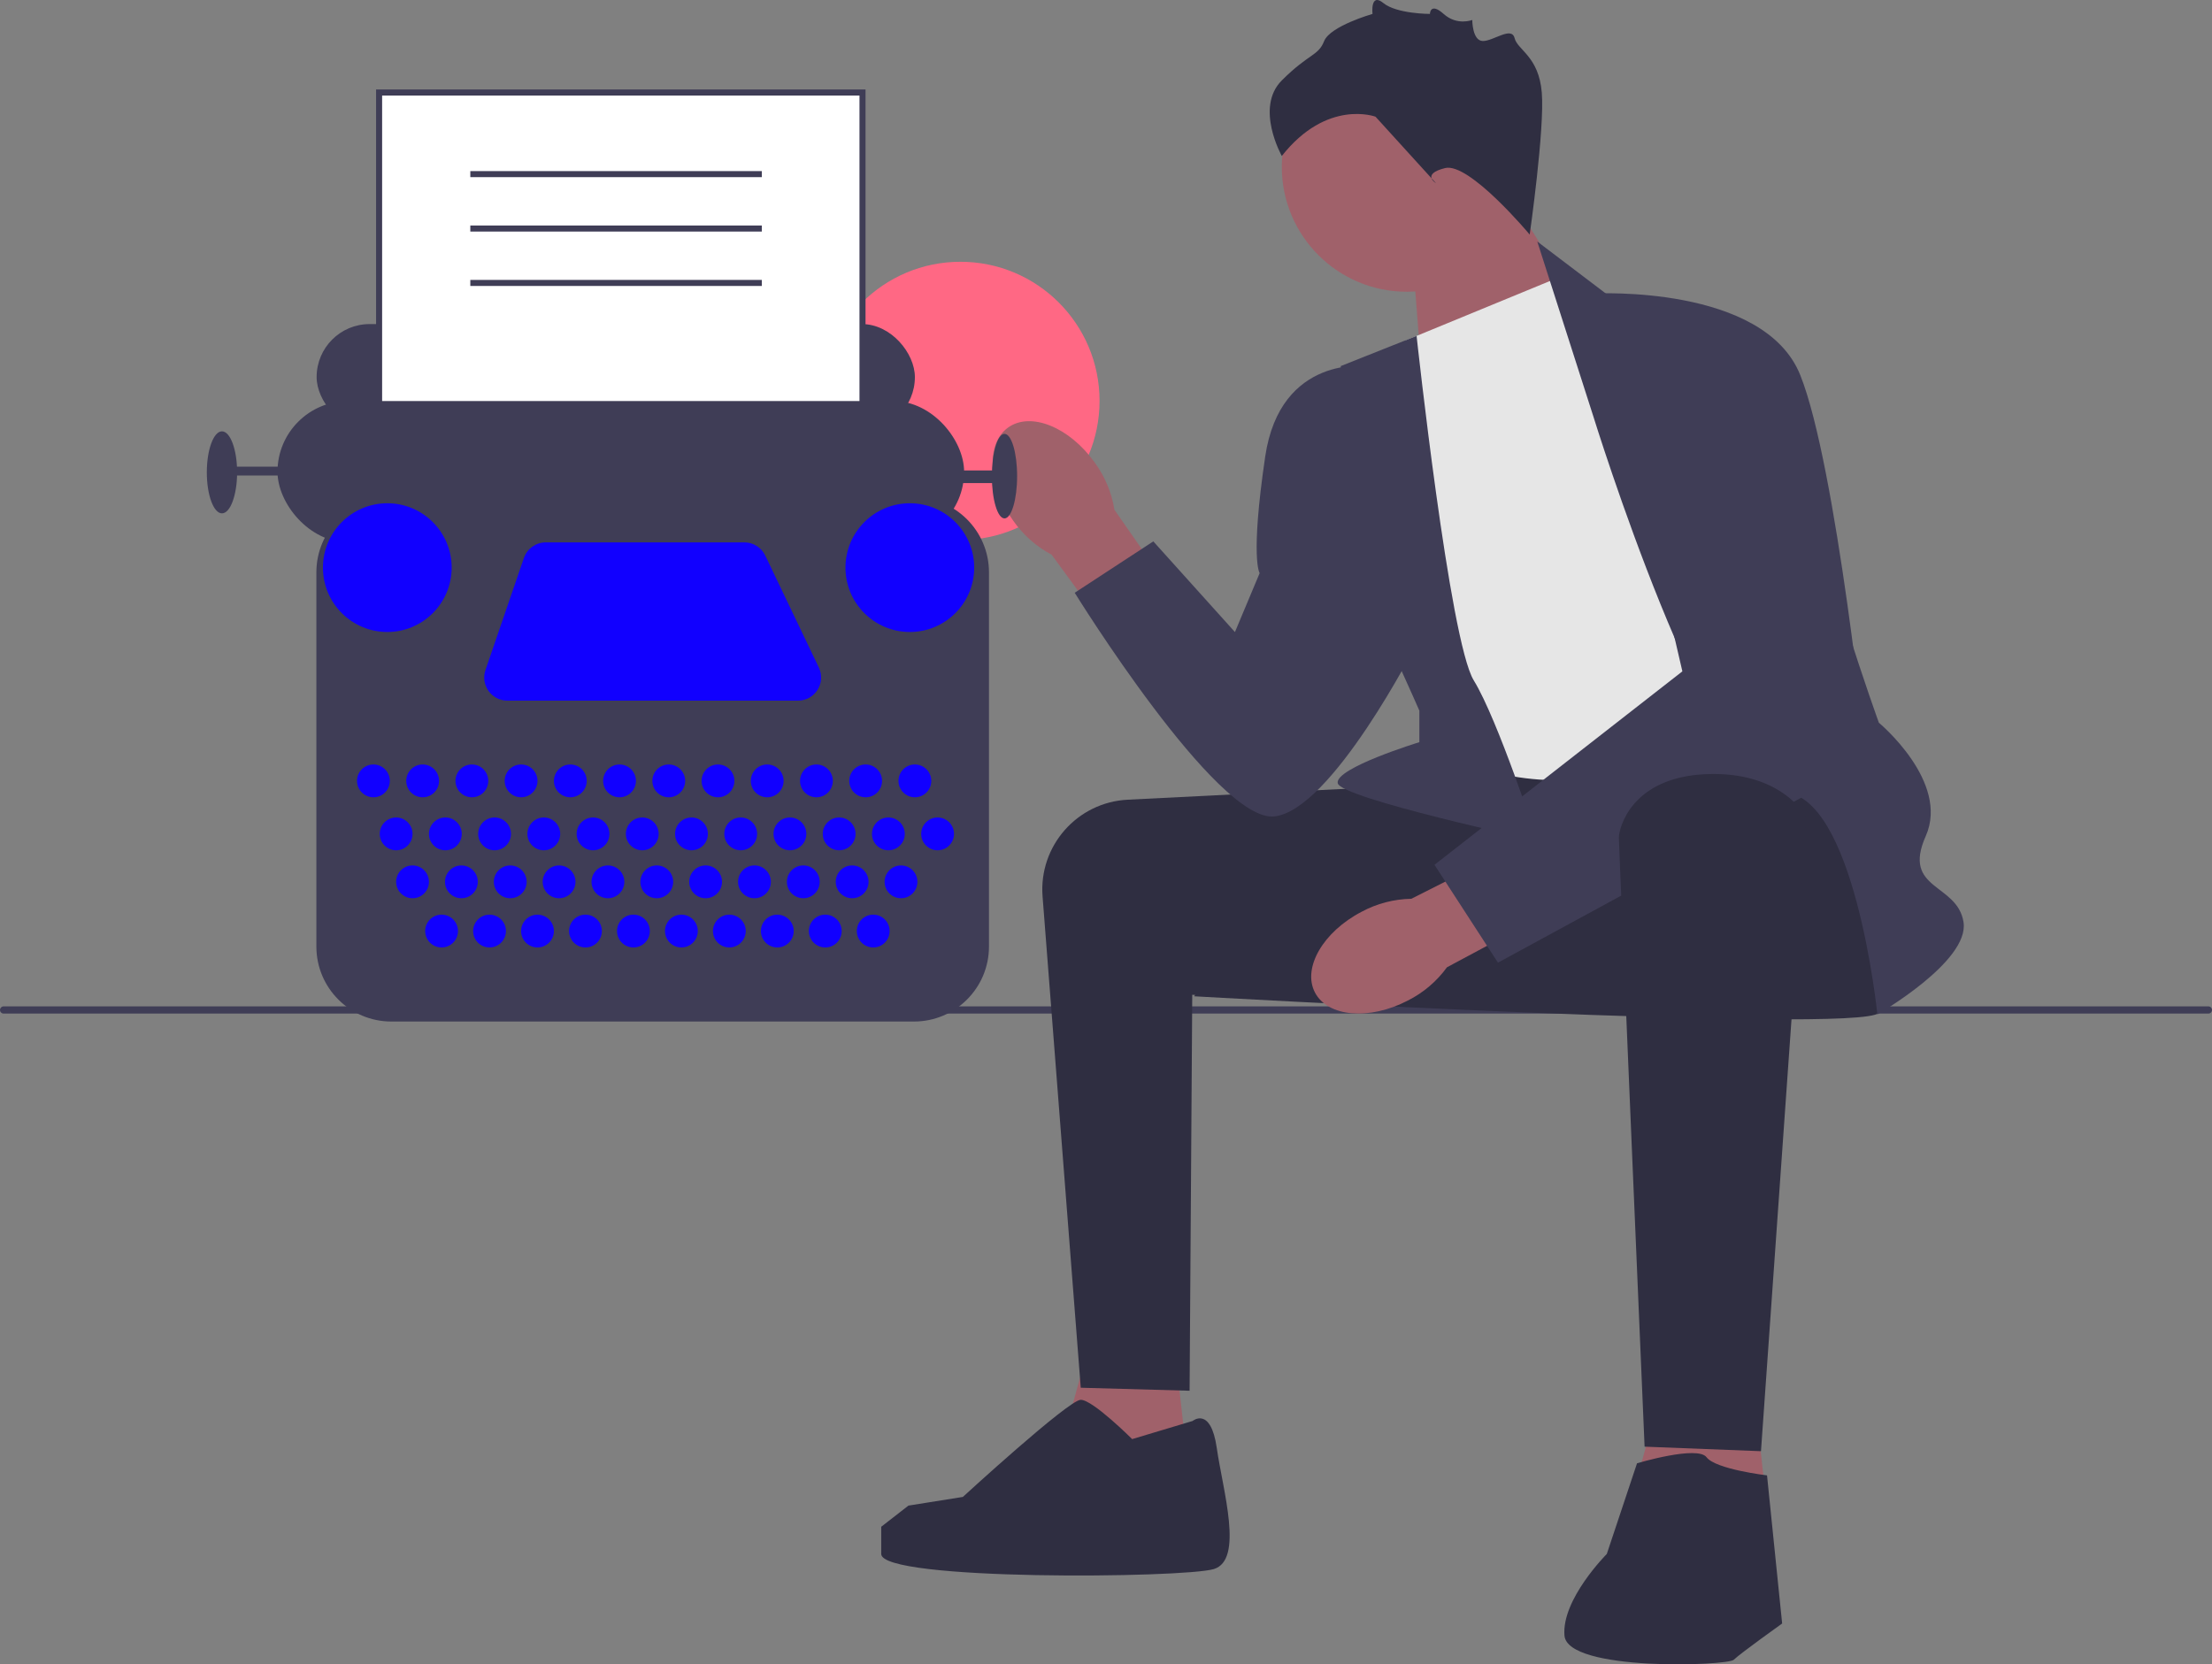 <svg xmlns="http://www.w3.org/2000/svg" width="731.67" height="550.618" viewBox="0 0 731.67 550.618" xmlns:xlink="http://www.w3.org/1999/xlink"><rect x="0" y="0" width="731.67" height="550.618" fill="#808080" stroke="none"/><circle cx="317.682" cy="132.627" r="46.021" fill="#ff6884"/><g><path d="M0,334.134c0,.66,.53,1.19,1.19,1.19H730.48c.66,0,1.19-.53,1.19-1.19,0-.66-.53-1.19-1.19-1.19H1.19c-.66,0-1.19,.53-1.19,1.19Z" fill="#3f3d56"/><g><polygon points="466.985 81.606 470.811 130.557 526.268 107.393 494.985 57.606 466.985 81.606" fill="#a0616a"/><circle cx="465.323" cy="55.181" r="41.339" fill="#a0616a"/><polygon points="387.985 440.606 394.985 503.393 345.985 496.606 361.985 438.606 387.985 440.606" fill="#a0616a"/><polygon points="578.985 449.606 585.985 512.393 536.985 505.606 552.985 447.606 578.985 449.606" fill="#a0616a"/><path d="M462.485,260.106c-.669,0-54.146,2.685-89.477,4.463-16.723,.841-29.452,15.315-28.155,32.009l12.632,162.528,36,1,.878-131,71.122,4-3-73Z" fill="#2f2e41"/><path d="M619.485,259.106s9,69,2,76c-7,7-226.5-5.5-226.5-5.5,0,0,48.154-69.537,56.827-71.519,8.673-1.981,146.673-8.981,146.673-8.981l21,10Z" fill="#2f2e41"/><path id="uuid-395a52e4-5c72-4314-a9bf-6720c6920e4c-169" d="M335.127,172.233c-8.359-11.691-9.103-25.48-1.662-30.799,7.441-5.319,20.247-.152,28.607,11.544,3.404,4.626,5.65,10,6.551,15.673l34.792,49.981-19.8,13.708-35.775-48.834c-5.078-2.688-9.437-6.554-12.714-11.273Z" fill="#a0616a"/><path id="uuid-2bcb0f29-4cb0-4836-b3e1-c42200070018-170" d="M465.674,331.017c-12.747,6.638-26.505,5.441-30.727-2.672-4.223-8.113,2.688-20.068,15.44-26.706,5.058-2.722,10.694-4.192,16.436-4.289l54.365-27.441,10.797,21.526-53.367,28.575c-3.374,4.65-7.812,8.425-12.944,11.008Z" fill="#a0616a"/><path d="M464.985,112.606l51-21,96,148s-67,15-90,18c-23,3-49-9-49-9l-8-136Z" fill="#e6e6e6"/><path d="M526.985,137.606l-18.5-57.709,24,18.209s68,45,68,64c0,19,21,77,21,77,0,0,23.5,19.5,15.5,37.5-8,18,10.5,15.5,12.5,28.5,2,13-28.5,30.5-28.5,30.5,0,0-7.5-73.5-31.5-73.5-24,0-62.5-124.5-62.5-124.5Z" fill="#3f3d56"/><path d="M468.568,111.13l-25.084,9.976s4,70,8,76,18,38,18,38v10.429s-28,8.571-27,13.571c1,5,66,19,66,19,0,0-13-40-21-53-8-13-18.916-113.976-18.916-113.976Z" fill="#3f3d56"/><path d="M527.485,97.106s56-3,68,27c12,30,22,128,22,128l-122,66.374-21-32.374,82-64-29-125Z" fill="#3f3d56"/><path d="M452.485,121.106s-29-4-34,30-1.823,38.5-1.823,38.5l-8.177,19.5-27-30-26,17s47,76,66,74c19-2,47-57,47-57l-16-92Z" fill="#3f3d56"/><path d="M597.323,270.145l-14.839,209.961-38.5-1.5s-8.5-198.5-8.5-201.5c0-3,4-20,29-21,25-1,32.839,14.039,32.839,14.039Z" fill="#2f2e41"/><path d="M541.485,484.106s20-6,23-2c3,4,20,6,20,6l5,49s-14,10-16,12-55,4-56-8c-1-12,14-27,14-27l10-30Z" fill="#2f2e41"/><path d="M394.485,470.106s6-5,8,9c2,14,9,37-1,40-10,3-110,4-110-5v-9l9-7,18.004-2.869s34.996-32.131,38.996-32.131c4,0,17,13,17,13l20-6Z" fill="#2f2e41"/><path d="M505.985,77.606s-20-24-28-22-3,5-3,5l-20-22s-16-6-31,13c0,0-9-16,0-25,9-9,12-8,14-13,2-5,16-9,16-9,0,0-.803-7.197,3.598-3.598s15.394,3.598,15.394,3.598c0,0,.063-4,4.535,0s9.472,2,9.472,2c0,0,0,6.921,3.5,6.961,3.5,.039,9.5-4.961,10.5-.961s8,6,9,18-4,47-4,47Z" fill="#2f2e41"/></g></g><g><rect x="104.731" y="107.214" width="197.887" height="35.069" rx="17.534" ry="17.534" fill="#3f3d56"/><rect x="125.397" y="30.606" width="159.896" height="175.343" fill="#fff"/><path d="M286.293,206.949H124.397V29.606h161.896V206.949Zm-159.896-2h157.896V31.606H126.397V204.949Z" fill="#3f3d56"/><rect x="91.789" y="132.681" width="227.111" height="46.758" rx="23.379" ry="23.379" fill="#3f3d56"/><ellipse cx="332.26" cy="157.521" rx="4.175" ry="13.986" fill="#3f3d56"/><ellipse cx="73.42" cy="156.269" rx="5.01" ry="13.568" fill="#3f3d56"/><rect x="74.672" y="154.39" width="28.806" height="2.922" fill="#3f3d56"/><rect x="306.376" y="155.642" width="23.379" height="4.175" fill="#3f3d56"/><path d="M302.334,337.957H129.439c-13.669,0-24.79-11.121-24.79-24.79v-123.841c0-13.669,11.121-24.79,24.79-24.79h172.896c13.669,0,24.789,11.121,24.789,24.79v123.841c0,13.669-11.12,24.79-24.789,24.79Z" fill="#3f3d56"/><circle cx="123.518" cy="258.343" r="5.427" fill="#1100ff"/><circle cx="131.033" cy="275.878" r="5.427" fill="#1100ff"/><circle cx="136.46" cy="291.742" r="5.427" fill="#1100ff"/><circle cx="146.062" cy="308.024" r="5.427" fill="#1100ff"/><circle cx="161.926" cy="308.024" r="5.427" fill="#1100ff"/><circle cx="177.791" cy="308.024" r="5.427" fill="#1100ff"/><circle cx="193.655" cy="308.024" r="5.427" fill="#1100ff"/><circle cx="209.52" cy="308.024" r="5.427" fill="#1100ff"/><circle cx="225.384" cy="308.024" r="5.427" fill="#1100ff"/><circle cx="241.248" cy="308.024" r="5.427" fill="#1100ff"/><circle cx="257.113" cy="308.024" r="5.427" fill="#1100ff"/><circle cx="272.977" cy="308.024" r="5.427" fill="#1100ff"/><circle cx="288.841" cy="308.024" r="5.427" fill="#1100ff"/><circle cx="152.617" cy="291.742" r="5.427" fill="#1100ff"/><circle cx="168.773" cy="291.742" r="5.427" fill="#1100ff"/><circle cx="184.93" cy="291.742" r="5.427" fill="#1100ff"/><circle cx="201.086" cy="291.742" r="5.427" fill="#1100ff"/><circle cx="217.243" cy="291.742" r="5.427" fill="#1100ff"/><circle cx="233.4" cy="291.742" r="5.427" fill="#1100ff"/><circle cx="249.556" cy="291.742" r="5.427" fill="#1100ff"/><circle cx="265.713" cy="291.742" r="5.427" fill="#1100ff"/><circle cx="281.869" cy="291.742" r="5.427" fill="#1100ff"/><circle cx="298.026" cy="291.742" r="5.427" fill="#1100ff"/><circle cx="147.314" cy="275.878" r="5.427" fill="#1100ff"/><circle cx="163.596" cy="275.878" r="5.427" fill="#1100ff"/><circle cx="179.878" cy="275.878" r="5.427" fill="#1100ff"/><circle cx="196.16" cy="275.878" r="5.427" fill="#1100ff"/><circle cx="212.442" cy="275.878" r="5.427" fill="#1100ff"/><circle cx="228.724" cy="275.878" r="5.427" fill="#1100ff"/><circle cx="245.006" cy="275.878" r="5.427" fill="#1100ff"/><circle cx="261.287" cy="275.878" r="5.427" fill="#1100ff"/><circle cx="277.569" cy="275.878" r="5.427" fill="#1100ff"/><circle cx="293.851" cy="275.878" r="5.427" fill="#1100ff"/><circle cx="310.133" cy="275.878" r="5.427" fill="#1100ff"/><circle cx="139.8" cy="258.343" r="5.427" fill="#1100ff"/><circle cx="156.082" cy="258.343" r="5.427" fill="#1100ff"/><circle cx="172.363" cy="258.343" r="5.427" fill="#1100ff"/><circle cx="188.645" cy="258.343" r="5.427" fill="#1100ff"/><circle cx="204.927" cy="258.343" r="5.427" fill="#1100ff"/><circle cx="221.209" cy="258.343" r="5.427" fill="#1100ff"/><circle cx="237.491" cy="258.343" r="5.427" fill="#1100ff"/><circle cx="253.773" cy="258.343" r="5.427" fill="#1100ff"/><circle cx="270.055" cy="258.343" r="5.427" fill="#1100ff"/><circle cx="286.336" cy="258.343" r="5.427" fill="#1100ff"/><circle cx="302.618" cy="258.343" r="5.427" fill="#1100ff"/><circle cx="128.11" cy="187.789" r="21.292" fill="#1100ff"/><circle cx="300.948" cy="187.789" r="21.292" fill="#1100ff"/><path d="M180.522,179.439h65.701c2.945,0,5.628,1.691,6.899,4.347l17.731,37.06c2.429,5.076-1.272,10.948-6.899,10.948h-96.139c-5.248,0-8.936-5.164-7.234-10.128l12.707-37.06c1.06-3.091,3.967-5.167,7.234-5.167Z" fill="#1100ff"/></g><rect x="155.568" y="56.606" width="96.417" height="2" fill="#3f3d56"/><rect x="155.568" y="74.606" width="96.417" height="2" fill="#3f3d56"/><rect x="155.568" y="92.606" width="96.417" height="2" fill="#3f3d56"/></svg>